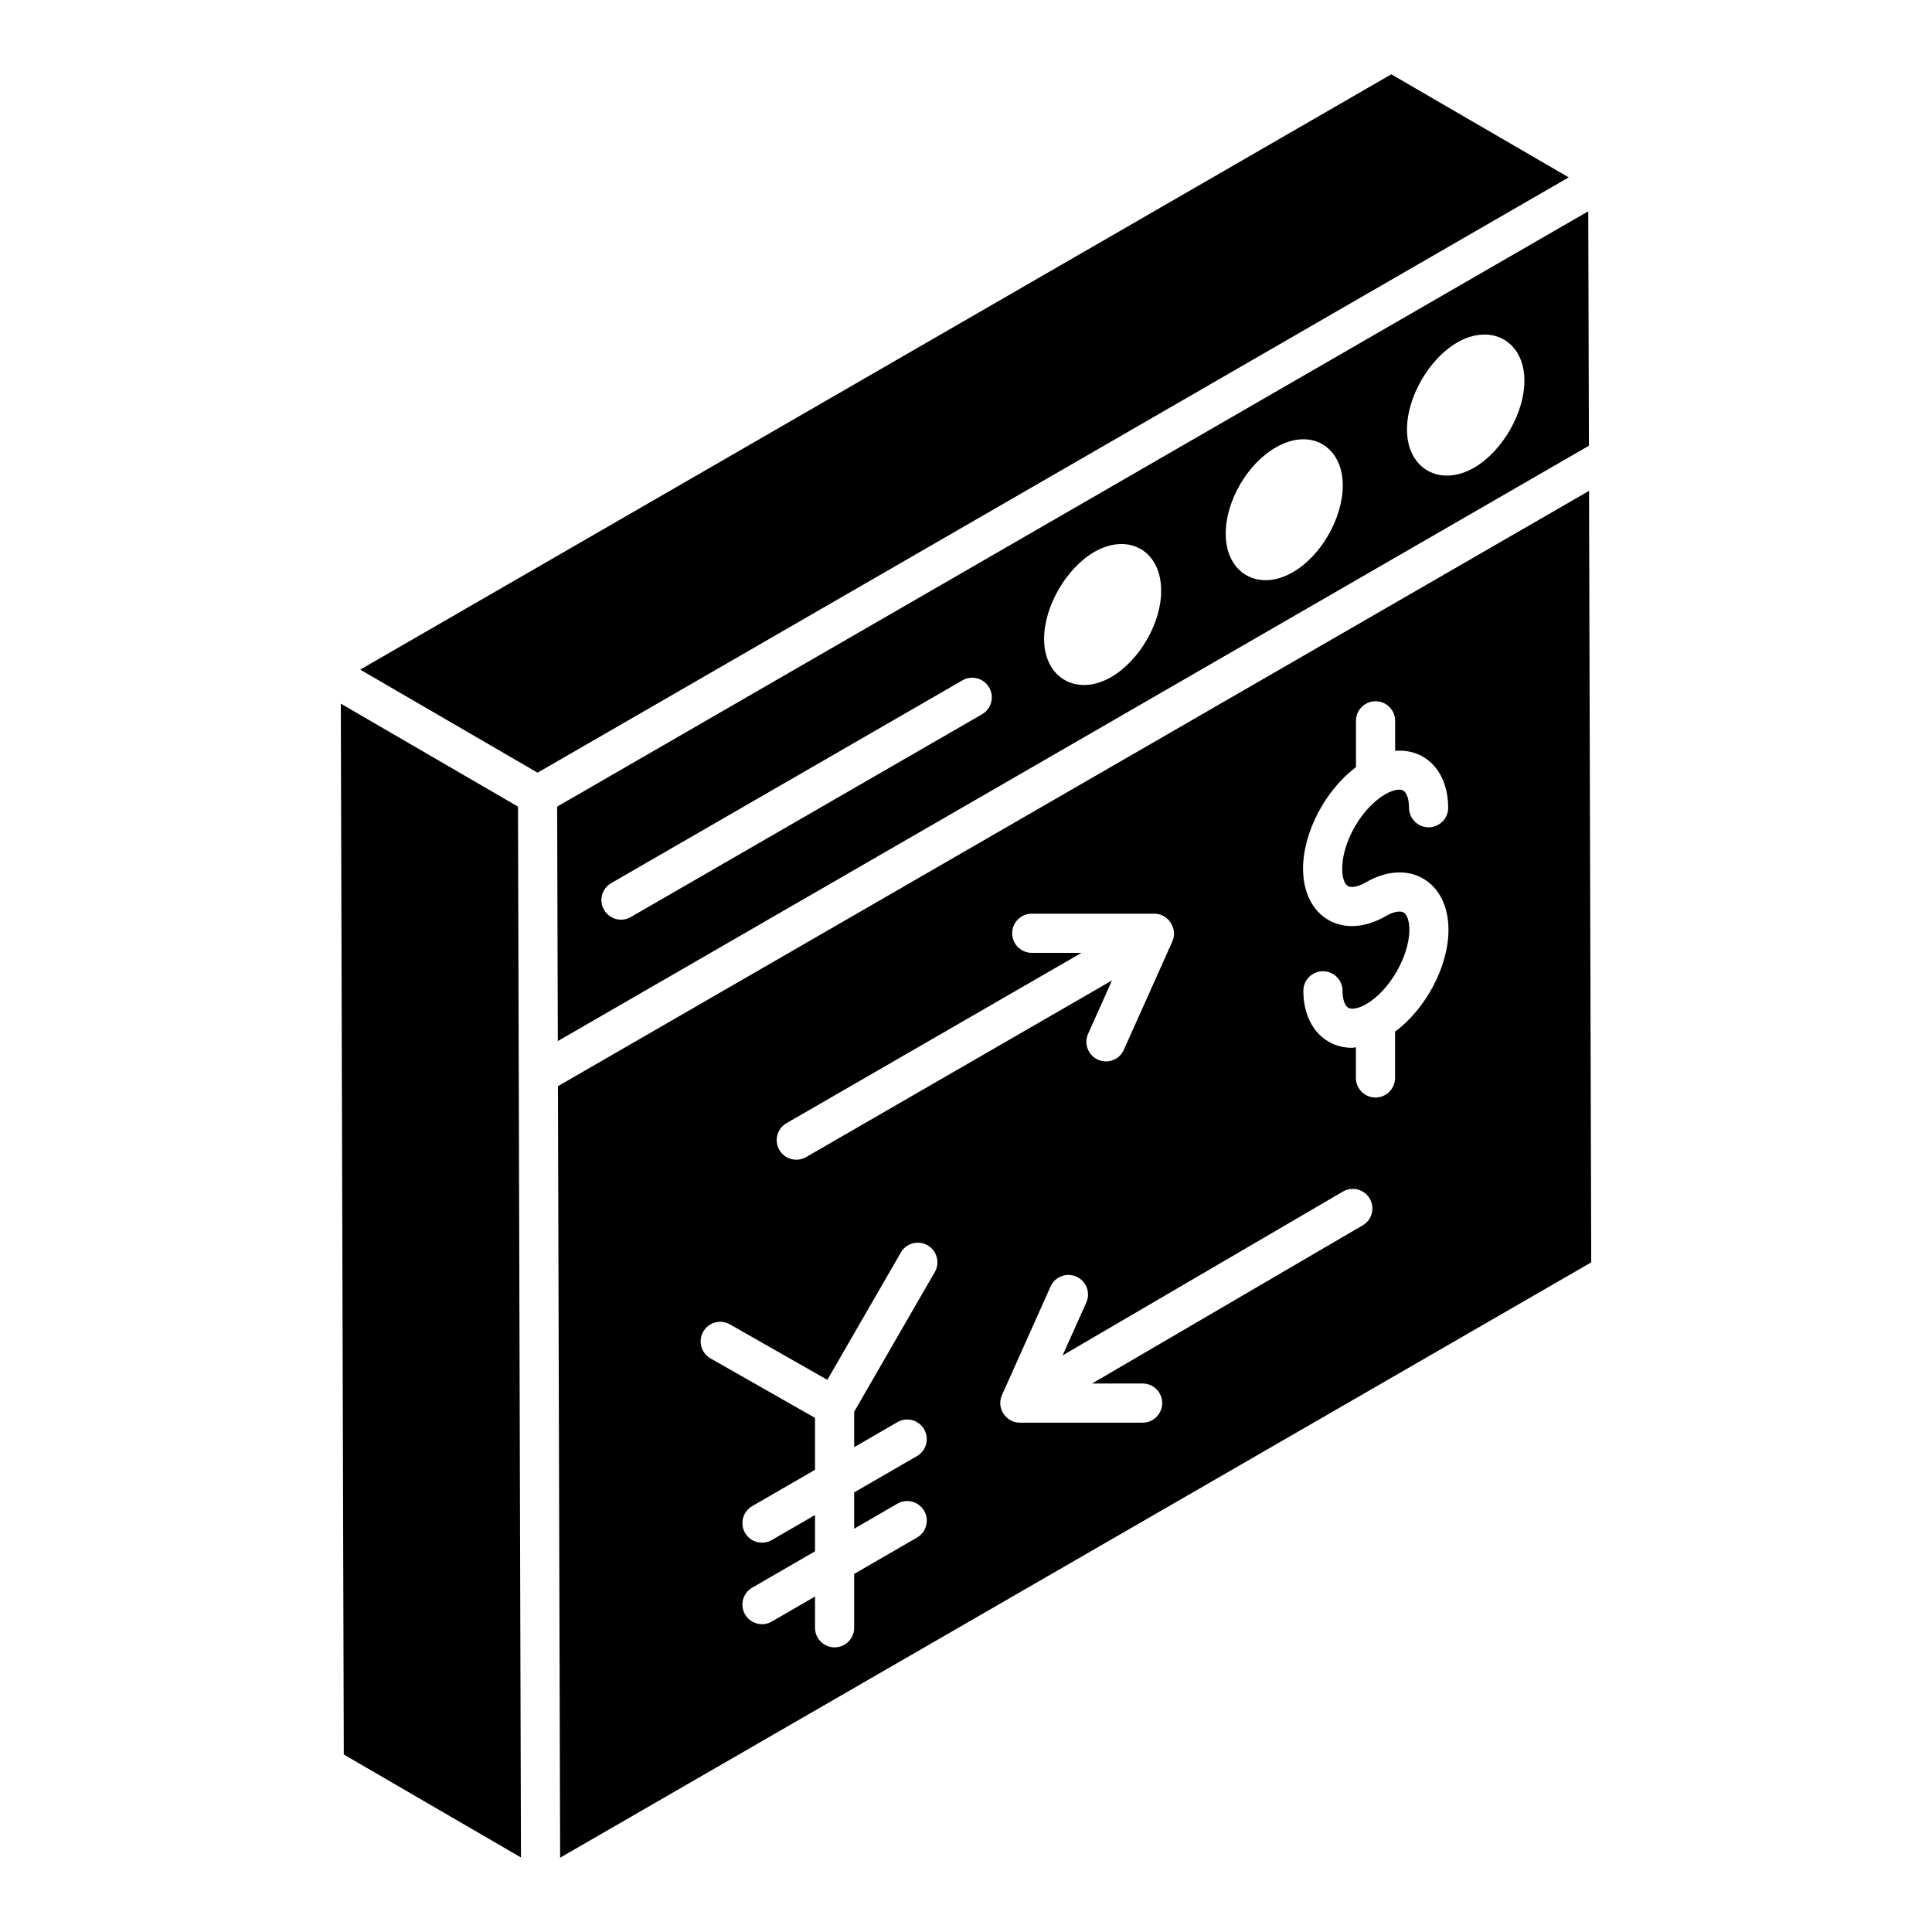 <svg id="Layer_1" enable-background="new 0 0 52 52" height="512" viewBox="0 0 52 52" width="512" xmlns="http://www.w3.org/2000/svg"><g id="_x33_4"><path d="m37.447 2-27.752 16.023 4.774 2.774 27.753-16.023z"/><path d="m42.748 5.687c-10.358 5.98-17.355 10.02-27.752 16.023-.001-.272.017 6.203.018 6.31 10.344-5.972 17.365-10.026 27.752-16.023zm-16.317 13.538-9.453 5.457c-.251.145-.574.06-.72-.193-.146-.252-.059-.574.193-.72l9.453-5.457c.25-.146.574-.06.72.193.146.252.059.574-.193.72zm3.48-1.003c-.918.531-1.809.036-1.809-1.026 0-.873.594-1.899 1.35-2.34.927-.531 1.8-.027 1.8 1.035.009.873-.585 1.89-1.341 2.331zm4.889-2.823c-.927.54-1.809.027-1.809-1.026-.009-.873.585-1.899 1.35-2.331.927-.54 1.8-.036 1.8 1.026 0 .873-.585 1.899-1.341 2.331zm4.879-2.813c-.919.531-1.81.036-1.81-1.027 0-.874.594-1.9 1.351-2.341.928-.531 1.81-.027 1.81 1.027 0 .873-.594 1.9-1.351 2.341z"/><path d="m42.769 13.212c-10.358 5.98-17.355 10.02-27.752 16.023.016 5.571.036 12.59.059 20.765l27.752-16.023zm-21.599 17.018 7.939-4.584h-1.339c-.291 0-.527-.236-.527-.527s.236-.527.527-.527h3.305c.368 0 .631.407.481.742l-1.308 2.922c-.117.261-.424.386-.696.266-.266-.119-.385-.431-.266-.696l.643-1.437-8.233 4.754c-.251.145-.574.06-.72-.193-.146-.252-.059-.574.193-.72zm3.99 4.007-2.17 3.76v.954l1.163-.673c.252-.148.574-.06.72.192.146.252.06.574-.192.72l-1.691.978v.977l1.163-.673c.252-.147.574-.06.72.192.146.252.06.574-.192.72l-1.691.978v1.45c0 .291-.236.527-.527.527s-.527-.236-.527-.527v-.841l-1.163.673c-.251.146-.574.06-.72-.192-.146-.252-.06-.574.192-.72l1.691-.978v-.977l-1.163.673c-.251.146-.574.06-.72-.192-.146-.252-.06-.574.192-.72l1.691-.978v-1.398l-2.812-1.6c-.253-.144-.341-.466-.197-.719.144-.253.465-.342.719-.197l2.622 1.493 1.979-3.428c.145-.252.468-.339.72-.193.252.146.339.468.193.72zm11.517-1.257-7.283 4.257h1.36c.291 0 .527.236.527.527s-.236.527-.527.527h-3.305c-.373 0-.638-.391-.481-.742l1.308-2.922c.119-.266.431-.384.696-.266.266.119.385.431.266.696l-.638 1.424 7.545-4.41c.254-.147.575-.061.721.189.147.252.062.574-.189.721zm.871-5.213v1.246c0 .291-.236.527-.527.527s-.527-.236-.527-.527v-.826c-.033.002-.067.015-.1.015-.227 0-.442-.054-.632-.164-.432-.248-.681-.748-.682-1.369-.001-.291.235-.527.525-.528h.002c.29 0 .526.235.527.525.001.229.06.404.154.458.075.043.243.041.489-.101.618-.357 1.158-1.291 1.156-2-.001-.232-.06-.409-.155-.464-.075-.042-.242-.04-.483.1-.544.314-1.106.353-1.54.102-.432-.248-.681-.749-.683-1.373-.003-.987.605-2.126 1.424-2.741v-1.246c0-.291.236-.527.527-.527s.527.236.527.527v.807c.269-.021.524.03.745.157.432.249.682.75.683 1.374.001.291-.235.527-.525.528-.001 0-.001 0-.002 0-.29 0-.526-.235-.527-.525-.001-.232-.06-.409-.155-.464-.075-.044-.243-.039-.484.1-.631.364-1.162 1.284-1.16 2.007.001.231.06.408.154.463.075.043.244.039.488-.102.541-.313 1.101-.351 1.536-.1.433.249.682.75.683 1.374.003.992-.613 2.137-1.438 2.747z"/><path d="m9.173 18.939c.013 4.614.067 23.669.08 28.284l4.769 2.771c-.01-3.46-.073-25.893-.08-28.284z"/></g></svg>